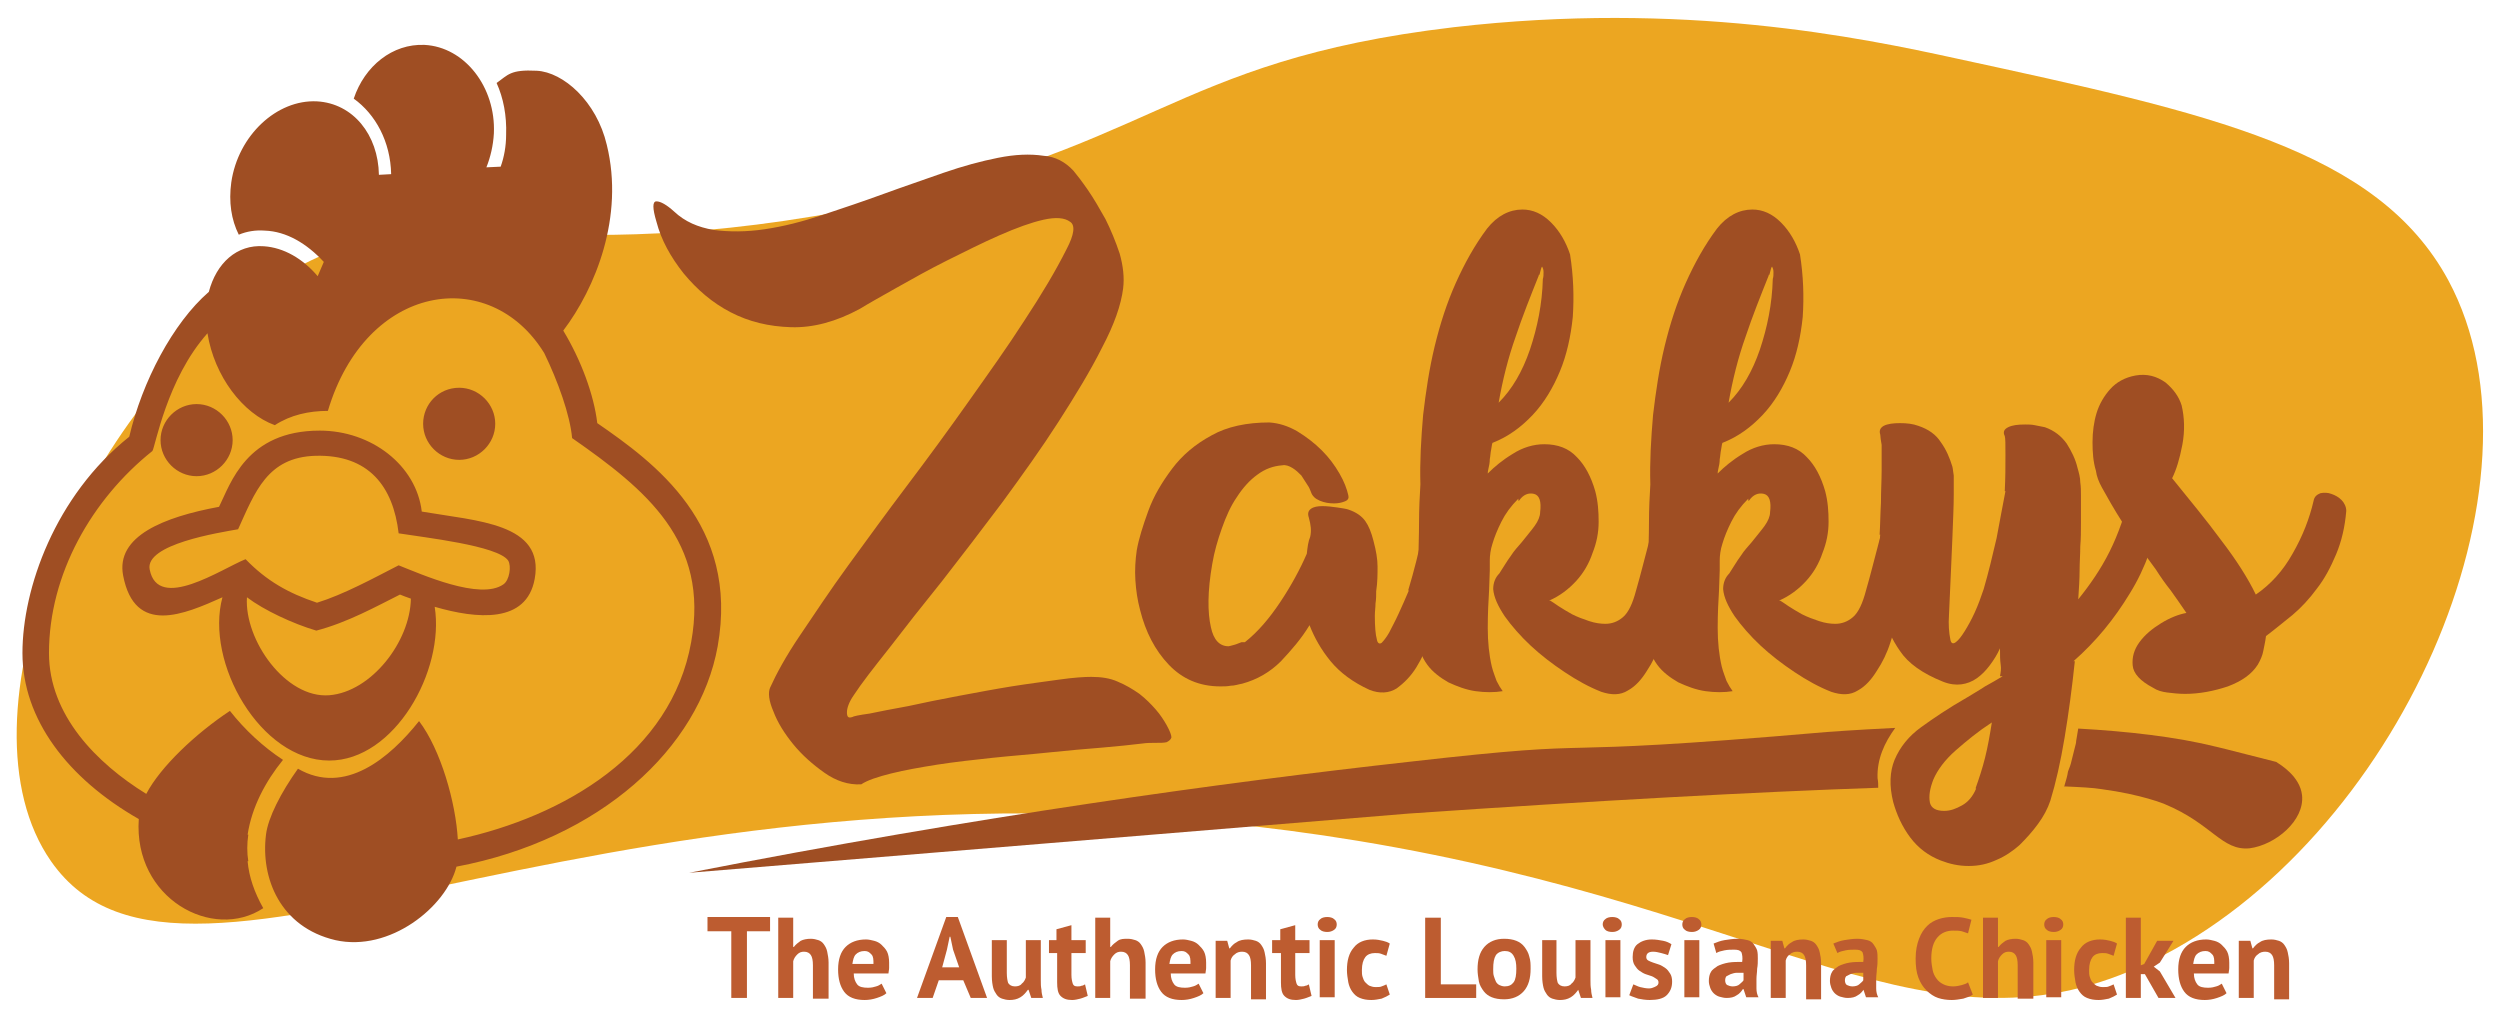 <?xml version="1.0" encoding="utf-8"?>
<!-- Generator: Adobe Illustrator 19.2.1, SVG Export Plug-In . SVG Version: 6.00 Build 0)  -->
<svg version="1.1" id="Layer_1" xmlns="http://www.w3.org/2000/svg" xmlns:xlink="http://www.w3.org/1999/xlink" x="0px" y="0px"
	 viewBox="0 0 367.5 149.4" style="enable-background:new 0 0 367.5 149.4;" xml:space="preserve">
<style type="text/css">
	.st0{fill:#ECA621;}
	.st1{fill:#9F4E23;}
	.st2{fill:#BD5C30;}
</style>
<g>
	<path class="st0" d="M287.6,8.6c-14.2-3.1-40.2-8.5-73.9-4.6C171.4,9,169.6,22.5,124.1,31c-49,9.1-61.2-4-83.6,10.2
		C11.5,59.5-7,105.8,7.5,126.6c20.1,28.8,83-21,192.1-3c62.4,10.3,84,33.6,116.7,17.7c36.1-17.6,59.6-70.4,43.6-100.1
		C349.5,22,325,16.7,287.6,8.6z"/>
	<g>
		<path class="st1" d="M157.8,25.1c0.5,0.6,1.2,1.5,2.1,2.8c0.9,1.3,1.7,2.7,2.6,4.3c0.8,1.6,1.5,3.3,2.1,5.1
			c0.5,1.8,0.7,3.5,0.5,5.1c-0.3,2.4-1.3,5.3-3.1,8.7c-1.7,3.4-3.9,7-6.4,10.9c-2.5,3.9-5.3,7.8-8.3,11.9c-3,4-6,7.9-8.8,11.5
			c-2.9,3.6-5.5,6.9-7.8,9.9c-2.3,2.9-4.1,5.2-5.2,6.9c-0.7,1-1,1.9-1,2.5c0,0.7,0.2,0.9,0.8,0.7c0.1-0.1,1-0.3,2.5-0.5
			c1.5-0.3,3.4-0.7,5.7-1.1c2.3-0.5,4.7-1,7.4-1.5c2.7-0.5,5.3-1,7.8-1.4c2.5-0.4,4.9-0.7,7-1c2.1-0.3,3.7-0.4,4.7-0.4
			c1.5,0,2.8,0.2,3.9,0.7c1.2,0.5,2.2,1.1,3.2,1.8c0.9,0.7,1.7,1.5,2.4,2.3c0.7,0.8,1.2,1.6,1.6,2.3c0.5,0.9,0.7,1.5,0.7,1.8
			c-0.1,0.3-0.3,0.5-0.7,0.7c-0.4,0.1-0.9,0.1-1.6,0.1c-0.7,0-1.3,0-2,0.1c-1.6,0.2-3.6,0.4-5.9,0.6c-2.4,0.2-4.9,0.4-7.7,0.7
			c-2.8,0.3-5.6,0.5-8.4,0.8c-2.8,0.3-5.5,0.6-8.1,1c-2.5,0.4-4.8,0.8-6.8,1.3c-2,0.5-3.5,1-4.4,1.6c-1.9,0.1-3.7-0.5-5.4-1.7
			c-1.7-1.2-3.3-2.6-4.6-4.2c-1.3-1.6-2.3-3.2-2.9-4.8c-0.7-1.6-0.8-2.8-0.5-3.5c0.9-2,2.3-4.6,4.4-7.7c2.1-3.1,4.4-6.6,7.1-10.3
			c2.7-3.7,5.6-7.7,8.7-11.8c3.1-4.1,6.1-8.2,9-12.3c2.9-4.1,5.7-8,8.2-11.9c2.5-3.8,4.6-7.3,6.2-10.5c1.1-2.1,1.3-3.5,0.5-4
			c-0.8-0.6-2.1-0.7-3.9-0.3c-1.8,0.4-4,1.2-6.5,2.3c-2.5,1.1-5.1,2.4-7.7,3.7c-2.6,1.3-5.1,2.7-7.4,4c-2.3,1.3-4.1,2.3-5.4,3.1
			c-3.5,1.9-6.9,2.8-10.1,2.7c-3.3-0.1-6.2-0.8-8.9-2.2c-2.7-1.4-4.9-3.3-6.9-5.7c-1.9-2.4-3.3-4.9-4-7.6c-0.6-2-0.6-3,0-3
			c0.6,0,1.5,0.5,2.6,1.5c1.6,1.5,3.5,2.3,5.8,2.7c2.3,0.3,4.8,0.3,7.5-0.1c2.7-0.4,5.5-1.1,8.5-2.1c3-1,6-2,9-3.1
			c3-1.1,6-2.1,8.8-3.1c2.9-1,5.5-1.7,8-2.2c2.5-0.5,4.7-0.6,6.7-0.3C155.1,23,156.6,23.8,157.8,25.1z"/>
		<path class="st1" d="M192.4,76.1c-0.2-0.6-0.1-1,0.3-1.3c0.4-0.3,1-0.4,1.7-0.4c0.7,0,1.5,0.1,2.2,0.2c0.7,0.1,1.3,0.2,1.6,0.3
			c1.2,0.4,2,1,2.5,1.7c0.5,0.7,0.9,1.7,1.2,2.9c0.4,1.5,0.6,2.7,0.6,3.8c0,1.1,0,2.3-0.2,3.6c0,0.6,0,1.2-0.1,1.8
			c0,0.6-0.1,1.2-0.1,1.8c0,1.6,0.1,2.8,0.3,3.5c0.1,0.6,0.4,0.7,0.7,0.5c0.3-0.3,0.7-0.8,1.1-1.5c0.4-0.8,0.9-1.7,1.4-2.8
			c0.5-1.1,1-2.2,1.5-3.4h-0.1c0.9-3,1.6-5.8,2.1-8.3c0.5-2.6,0.9-4.6,1.1-6c0.3-0.5,0.7-0.8,1.2-0.9c0.5-0.1,1-0.1,1.5,0.2
			c0.5,0.2,0.9,0.6,1.3,1.1c0.4,0.5,0.6,1.1,0.6,1.7l-0.3,1.9c-0.3,1.6-0.7,3.5-1.1,5.8s-1,4.6-1.6,6.9c-0.4,1.4-0.9,2.9-1.5,4.5
			c-0.6,1.6-1.3,3.1-2.1,4.4c-0.8,1.3-1.8,2.3-2.9,3.1c-1.1,0.7-2.5,0.8-4,0.2c-2.4-1.1-4.3-2.5-5.7-4.2c-1.4-1.7-2.4-3.5-3.1-5.3
			c-1.2,2-2.7,3.7-4.2,5.3c-1.6,1.6-3.5,2.7-5.7,3.3c-0.6,0.1-1.1,0.3-1.7,0.3c-0.5,0.1-1,0.1-1.5,0.1c-3.1,0-5.6-1.1-7.6-3.2
			c-2-2.1-3.4-4.8-4.2-8c-0.4-1.5-0.6-2.9-0.7-4.4c-0.1-1.5,0-3,0.2-4.4c0.3-1.7,0.9-3.6,1.7-5.8c0.8-2.2,2-4.2,3.5-6.2
			c1.5-2,3.4-3.6,5.8-4.9c2.3-1.3,5.2-1.9,8.5-1.9c1.4,0.1,2.7,0.5,4.1,1.3c1.3,0.8,2.5,1.7,3.6,2.8c1.1,1.1,1.9,2.2,2.6,3.4
			c0.7,1.2,1.1,2.3,1.3,3.2c0.1,0.4,0,0.7-0.5,0.9c-0.5,0.2-1,0.3-1.6,0.3c-0.7,0-1.4-0.1-2.1-0.4c-0.7-0.3-1.1-0.7-1.3-1.3
			c-0.1-0.2-0.2-0.6-0.5-1c-0.3-0.5-0.6-0.9-0.9-1.4c-0.4-0.4-0.8-0.8-1.3-1.1c-0.5-0.3-1-0.5-1.5-0.4c-1.3,0.1-2.5,0.5-3.7,1.4
			c-1.1,0.8-2.1,1.9-3,3.3c-0.9,1.3-1.6,2.9-2.2,4.6c-0.6,1.7-1.1,3.4-1.4,5.2c-0.7,4-0.7,7.1-0.2,9.3c0.4,1.9,1.3,2.8,2.6,2.8
			c0.1,0,0.4-0.1,0.8-0.2c0.4-0.1,0.8-0.3,1.1-0.4H183c1.9-1.5,3.6-3.5,5.2-5.9c1.6-2.4,2.9-4.8,3.9-7.1c0.1-0.9,0.2-1.8,0.5-2.5
			C192.8,78,192.7,77.2,192.4,76.1z"/>
		<path class="st1" d="M223.2,73.3c-1.1,1.1-1.9,2.2-2.5,3.4c-0.6,1.2-1,2.2-1.3,3.2c-0.3,0.9-0.4,1.8-0.4,2.5c0,0.7,0,1.2,0,1.4
			l-0.1,2.9c-0.1,1.6-0.2,3.5-0.2,5.6c0,2.1,0.2,4,0.6,5.7c0.2,0.8,0.5,1.5,0.7,2.1c0.3,0.6,0.6,1.1,0.9,1.5c-1.2,0.2-2.6,0.2-4,0
			c-1.4-0.2-2.7-0.7-4-1.3c-1.2-0.7-2.3-1.5-3.1-2.6s-1.3-2.4-1.4-4c0-1.2,0-2.7,0-4.6c0-1.9,0-3.9,0.1-6c0-2.1,0.1-4.3,0.1-6.3
			c0-2.1,0.1-3.9,0.2-5.6c-0.1-3.3,0.1-6.7,0.4-10.2c0.4-3.4,0.9-6.8,1.7-10.1c0.8-3.3,1.8-6.4,3.1-9.3c1.3-2.9,2.8-5.6,4.6-8
			c1.5-1.9,3.3-2.8,5.2-2.8c1.5,0,2.9,0.6,4.2,1.9c1.3,1.3,2.2,2.9,2.8,4.7c0.5,3.2,0.6,6.2,0.4,9.2c-0.3,2.9-0.9,5.6-1.9,8
			c-1,2.4-2.3,4.6-4,6.4c-1.7,1.8-3.6,3.2-5.9,4.1c-0.1,0.2-0.1,0.5-0.2,1c-0.1,0.4-0.1,0.9-0.2,1.4c0,0.5-0.1,1-0.2,1.4
			c-0.1,0.4-0.1,0.6-0.1,0.7c1-1,2.2-2,3.7-2.9c1.4-0.9,3-1.4,4.6-1.4c2,0,3.6,0.6,4.8,1.9c1.2,1.2,2.1,2.9,2.7,5
			c0.4,1.5,0.5,3,0.5,4.5c0,1.6-0.3,3.1-0.9,4.6c-0.5,1.5-1.3,2.9-2.4,4.1c-1.1,1.2-2.4,2.2-4,2.9h0.2c0.2,0.1,0.6,0.4,1.2,0.8
			c0.6,0.4,1.3,0.8,2,1.2c0.8,0.4,1.6,0.7,2.5,1c0.9,0.3,1.7,0.4,2.4,0.4c0.9,0,1.8-0.3,2.6-1c0.8-0.7,1.4-2,1.9-3.9
			c0.7-2.4,1.3-4.9,2-7.5c0.7-2.6,1.2-4.8,1.5-6.4c0.1-0.5,0.5-0.8,1-0.9c0.5-0.1,1,0,1.6,0.2c0.5,0.3,1,0.6,1.5,1.1
			c0.4,0.5,0.6,1,0.5,1.7c-0.1,1.5-0.5,3.5-1,6.2c-0.5,2.7-1.1,5.3-1.8,8l-0.5,1.2h0.1c-0.4,1.1-0.8,2.4-1.3,4c-0.5,1.6-1.2,3-2,4.2
			c-0.8,1.3-1.7,2.3-2.8,2.9c-1.1,0.7-2.4,0.7-3.9,0.2c-1.8-0.7-3.6-1.7-5.4-2.9c-1.8-1.2-3.5-2.5-5-3.9c-1.5-1.4-2.8-2.9-3.8-4.3
			c-1-1.5-1.6-2.8-1.7-4c0-0.9,0.3-1.7,0.9-2.3c0.6-0.9,1.1-1.8,1.7-2.6c0.5-0.8,1.1-1.4,1.6-2c0.7-0.9,1.4-1.7,1.9-2.4
			c0.5-0.7,0.8-1.4,0.8-2c0.2-1.6-0.1-2.5-0.9-2.7c-0.8-0.2-1.6,0.1-2.2,1H223.2z M226.2,40.5c-1.2,3-2.4,6-3.4,9
			c-1.1,3.1-1.9,6.3-2.5,9.7c2-2,3.5-4.6,4.6-7.8c1.1-3.3,1.8-6.7,1.9-10.4c0.1-0.3,0.1-0.6,0.1-1c0-0.4-0.1-0.6-0.2-0.8
			c-0.1,0-0.2,0.4-0.4,1.2H226.2z"/>
		<path class="st1" d="M257,73.3c-1.1,1.1-1.9,2.2-2.5,3.4c-0.6,1.2-1,2.2-1.3,3.2c-0.3,0.9-0.4,1.8-0.4,2.5c0,0.7,0,1.2,0,1.4
			l-0.1,2.9c-0.1,1.6-0.2,3.5-0.2,5.6c0,2.1,0.2,4,0.6,5.7c0.2,0.8,0.5,1.5,0.7,2.1c0.3,0.6,0.6,1.1,0.9,1.5c-1.2,0.2-2.6,0.2-4,0
			c-1.4-0.2-2.7-0.7-4-1.3c-1.2-0.7-2.3-1.5-3.1-2.6s-1.3-2.4-1.4-4c0-1.2,0-2.7,0-4.6c0-1.9,0-3.9,0.1-6c0-2.1,0.1-4.3,0.1-6.3
			c0-2.1,0.1-3.9,0.2-5.6c-0.1-3.3,0.1-6.7,0.4-10.2c0.4-3.4,0.9-6.8,1.7-10.1c0.8-3.3,1.8-6.4,3.1-9.3c1.3-2.9,2.8-5.6,4.6-8
			c1.5-1.9,3.3-2.8,5.2-2.8c1.5,0,2.9,0.6,4.2,1.9c1.3,1.3,2.2,2.9,2.8,4.7c0.5,3.2,0.6,6.2,0.4,9.2c-0.3,2.9-0.9,5.6-1.9,8
			c-1,2.4-2.3,4.6-4,6.4c-1.7,1.8-3.6,3.2-5.9,4.1c-0.1,0.2-0.1,0.5-0.2,1c-0.1,0.4-0.1,0.9-0.2,1.4c0,0.5-0.1,1-0.2,1.4
			c-0.1,0.4-0.1,0.6-0.1,0.7c1-1,2.2-2,3.7-2.9c1.4-0.9,3-1.4,4.6-1.4c2,0,3.6,0.6,4.8,1.9c1.2,1.2,2.1,2.9,2.7,5
			c0.4,1.5,0.5,3,0.5,4.5c0,1.6-0.3,3.1-0.9,4.6c-0.5,1.5-1.3,2.9-2.4,4.1c-1.1,1.2-2.4,2.2-4,2.9h0.2c0.2,0.1,0.6,0.4,1.2,0.8
			c0.6,0.4,1.3,0.8,2,1.2c0.8,0.4,1.6,0.7,2.5,1c0.9,0.3,1.7,0.4,2.4,0.4c0.9,0,1.8-0.3,2.6-1c0.8-0.7,1.4-2,1.9-3.9
			c0.7-2.4,1.3-4.9,2-7.5c0.7-2.6,1.2-4.8,1.5-6.4c0.1-0.5,0.5-0.8,1-0.9c0.5-0.1,1,0,1.6,0.2c0.5,0.3,1,0.6,1.5,1.1
			c0.4,0.5,0.6,1,0.5,1.7c-0.1,1.5-0.5,3.5-1,6.2c-0.5,2.7-1.1,5.3-1.8,8l-0.5,1.2h0.1c-0.4,1.1-0.8,2.4-1.3,4c-0.5,1.6-1.2,3-2,4.2
			c-0.8,1.3-1.7,2.3-2.8,2.9c-1.1,0.7-2.4,0.7-3.9,0.2c-1.8-0.7-3.6-1.7-5.4-2.9c-1.8-1.2-3.5-2.5-5-3.9c-1.5-1.4-2.8-2.9-3.8-4.3
			c-1-1.5-1.6-2.8-1.7-4c0-0.9,0.3-1.7,0.9-2.3c0.6-0.9,1.1-1.8,1.7-2.6c0.5-0.8,1.1-1.4,1.6-2c0.7-0.9,1.4-1.7,1.9-2.4
			c0.5-0.7,0.8-1.4,0.8-2c0.2-1.6-0.1-2.5-0.9-2.7c-0.8-0.2-1.6,0.1-2.2,1H257z M260,40.5c-1.2,3-2.4,6-3.4,9
			c-1.1,3.1-1.9,6.3-2.5,9.7c2-2,3.5-4.6,4.6-7.8c1.1-3.3,1.8-6.7,1.9-10.4c0.1-0.3,0.1-0.6,0.1-1c0-0.4-0.1-0.6-0.2-0.8
			c-0.1,0-0.2,0.4-0.4,1.2H260z"/>
		<path class="st1" d="M276.4,63.9c-0.2-0.6,0-1,0.5-1.3c0.6-0.3,1.4-0.4,2.4-0.4c1,0,1.9,0.1,2.7,0.4c1.5,0.5,2.6,1.3,3.3,2.4
			c0.8,1.1,1.3,2.3,1.7,3.6c0.1,0.4,0.1,0.8,0.2,1.3c0,0.5,0,1.4,0,2.9c0,1.5-0.1,3.6-0.2,6.3c-0.1,2.8-0.3,6.5-0.5,11.3
			c-0.1,1.4,0,2.6,0.2,3.6c0.1,0.6,0.4,0.7,0.8,0.4c0.4-0.3,0.8-0.8,1.3-1.6c0.5-0.8,1-1.7,1.5-2.8c0.5-1.1,0.9-2.2,1.3-3.4
			c0.7-2.4,1.3-4.9,1.9-7.5c0.5-2.6,0.9-4.9,1.3-6.9h-0.1c0.1-2,0.1-3.7,0.1-5.3c0-1.6,0-2.5-0.1-2.8c-0.3-0.6-0.1-1,0.5-1.3
			c0.6-0.3,1.4-0.4,2.5-0.4c0.4,0,0.9,0,1.4,0.1c0.5,0.1,1,0.2,1.5,0.3c1.4,0.5,2.4,1.3,3.2,2.4c0.7,1.1,1.3,2.3,1.6,3.6
			c0.2,0.7,0.4,1.4,0.4,2.1c0.1,0.7,0.1,1.3,0.1,1.9c0,1.5,0,2.8,0,4c0,1.2,0,2.4-0.1,3.5c0,1.2-0.1,2.4-0.1,3.6
			c0,1.2-0.1,2.7-0.2,4.2c1.7-2.1,3.3-4.4,4.6-7c1.3-2.6,2.3-5.5,3.1-8.8c0.1-0.4,0.4-0.5,0.9-0.4c0.5,0.1,1.1,0.2,1.6,0.5
			c0.6,0.3,1.1,0.6,1.5,1c0.4,0.4,0.6,0.8,0.5,1.1c-0.8,4.7-2.3,9-4.6,12.7c-2.3,3.8-5,7.1-8.3,10h0.2c-0.4,3.8-0.9,7.6-1.5,11.2
			c-0.6,3.6-1.3,6.7-2.1,9.3c-0.4,1.2-1,2.3-1.8,3.4c-0.8,1.1-1.7,2.1-2.7,3.1c-1,0.9-2.2,1.7-3.4,2.2c-1.3,0.6-2.6,0.9-4.1,0.9
			c-1.5,0-2.8-0.3-4.1-0.8c-1.8-0.7-3.3-1.8-4.5-3.4c-1.2-1.6-2-3.4-2.5-5.2c-0.6-2.4-0.5-4.5,0.2-6.2c0.8-1.9,2.1-3.5,3.9-4.8
			c1.8-1.3,4-2.8,6.8-4.4c0.8-0.5,1.7-1,2.6-1.6c0.9-0.5,1.8-1,2.6-1.5H294c0.1-0.5,0.2-1.1,0.1-1.7c-0.1-0.7-0.1-1.4-0.1-2.2v-0.2
			c-0.4,0.9-0.9,1.7-1.5,2.5c-0.6,0.8-1.2,1.4-1.9,1.9c-0.7,0.5-1.5,0.8-2.3,0.9c-0.8,0.1-1.7,0-2.7-0.4c-3-1.2-5.1-2.7-6.3-4.5
			c-1.2-1.7-2.1-3.7-2.6-5.8c-0.4-1.6-0.6-3.2-0.6-4.9c0-1.7,0-3.4,0.2-5.1l0.1-1.3h-0.1c0.1-1.5,0.1-3,0.2-4.7
			c0-1.7,0.1-3.3,0.1-4.7c0-1.5,0-2.8,0-3.8C276.5,64.8,276.4,64.2,276.4,63.9z M285.8,119.2c0.9,0,1.7-0.3,2.6-0.8
			c0.9-0.5,1.6-1.3,2.1-2.5h-0.1c0.5-1.4,1-2.9,1.4-4.5c0.4-1.6,0.7-3.3,1-5.2c-2,1.3-3.7,2.7-5.3,4.1c-1.6,1.4-2.7,2.9-3.3,4.3
			c-0.5,1.3-0.7,2.4-0.5,3.4C283.9,118.8,284.6,119.2,285.8,119.2z"/>
		<path class="st1" d="M333.1,93.5c-0.1,0.9-0.3,1.6-0.4,2.2c-0.1,0.6-0.4,1.3-0.8,2c-0.9,1.4-2.3,2.4-4.4,3.2
			c-2.1,0.7-4.2,1.1-6.3,1.1c-0.9,0-1.8-0.1-2.6-0.2c-0.8-0.1-1.5-0.3-2.1-0.7c-1.9-1-2.9-2.1-3-3.3c-0.1-1.2,0.2-2.3,1-3.4
			c0.8-1.1,1.9-2,3.2-2.8c1.3-0.8,2.6-1.3,3.7-1.5c-0.8-1.2-1.6-2.3-2.3-3.3c-0.8-1-1.5-2-2.2-3.1c-1.1-1.5-2.2-3-3.3-4.5
			c-1.1-1.6-2.2-3.3-3.3-5.2c-0.4-0.7-0.8-1.4-1.3-2.3c-0.5-0.9-0.8-1.7-0.9-2.5c-0.4-1.3-0.5-2.7-0.5-4.2c0-1.5,0.2-3,0.6-4.3
			c0.4-1.3,1.1-2.5,2-3.5c0.9-1,2.1-1.7,3.7-2c1.7-0.3,3.1,0.1,4.4,1c1.2,1,2,2.1,2.4,3.4c0.4,1.7,0.5,3.7,0.1,5.8
			c-0.4,2.1-0.9,3.7-1.5,4.9c2.5,3.1,5,6.1,7.2,9.1c2.3,3,4,5.7,5.1,8c2.2-1.5,4-3.5,5.4-6c1.5-2.6,2.5-5.2,3.1-7.8
			c0.1-0.6,0.5-0.9,1-1.1c0.5-0.1,1.1-0.1,1.6,0.1c0.6,0.2,1.1,0.5,1.5,0.9c0.4,0.4,0.7,1,0.7,1.6c-0.2,2.4-0.7,4.5-1.5,6.4
			c-0.8,1.9-1.7,3.6-2.8,5c-1.1,1.5-2.3,2.8-3.6,3.9C335.5,91.6,334.3,92.6,333.1,93.5z"/>
	</g>
	<g>
		<path class="st1" d="M87.8,62.2c8.4,5.8,20.9,14.9,17.7,32.8c-2.7,15-17.3,28.4-38.4,32.4c-1.5,5.9-9.8,12.6-17.8,10.8
			c-8.1-1.9-11-9.1-10.2-15.5c0.3-2.5,2.2-6.2,4.7-9.7c6.9,4,13.5-1.6,17.8-7c3.2,4.2,5.4,12,5.7,17.4c15.7-3.4,31.4-12.7,34.3-29
			c2.7-14.8-6.6-22.4-17.5-30C83.8,61,82,56,80,51.9l0,0c-8-13-26.2-10.3-31.8,8.5h0c-2.8,0-5.5,0.6-7.8,2.1
			c-4.7-1.7-8.9-7.2-9.9-13.5c-6,6.7-7.7,16.8-8.1,17.3C13.5,73.4,7.2,84.4,7.2,96c0,9.1,7,16.2,14.3,20.7c2.1-4,7.3-8.9,12.3-12.2
			c2.2,2.8,4.9,5.3,7.8,7.2c-2.6,3.2-4.6,7-5.2,11l0.1,0c-0.2,1.3-0.2,2.7,0,3.9l-0.1,0c0.2,2.3,1,4.6,2.3,6.9
			c-7.4,4.9-19.1-1.4-18.3-13.1C9.9,114.4,3.3,105.7,3.3,96c0-9.5,4.8-23.1,15.7-31.8c1.9-8.1,6.4-16.7,11.7-21.3
			c1.1-4.2,4.1-7,8.1-6.7c2.9,0.2,5.7,1.8,7.9,4.4l0.9-2.1c-2.5-2.7-5.5-4.5-8.7-4.6c-1.3-0.1-2.6,0.1-3.8,0.6
			c-1.1-2.2-1.5-4.8-1.1-7.7c1-6.9,6.7-12.2,12.6-11.9c5.3,0.3,9,4.9,9.1,10.8l1.8-0.1c-0.1-4.8-2.3-8.8-5.5-11.1
			c1.6-4.8,5.7-8.1,10.4-7.9c5.9,0.3,10.5,6.2,10.2,13c-0.1,1.8-0.5,3.5-1.1,5l2.1-0.1c0.5-1.4,0.8-3,0.8-4.7
			c0.1-2.8-0.4-5.4-1.4-7.6c1.7-1.2,2-2,5.9-1.8c3.9,0.2,8.8,4.5,10.3,10.9c2.6,10.6-1.7,21.1-6.4,27.3C85.4,52.9,87.3,58,87.8,62.2
			L87.8,62.2z M47,63.3c7.6,0,14.2,5.1,15,11.9c8.1,1.4,18.1,1.7,16.6,9.9c-1.2,6.6-8.5,5.9-14.7,4.1c1.5,9.4-5.9,22.6-15.5,22.6
			c-10.1,0-18.3-14.4-15.7-24c-5.6,2.5-12.9,5.7-14.6-3.2c-1.1-5.8,6-8.6,14.1-10.1C33.9,71.1,36.2,63.3,47,63.3L47,63.3z M60.4,88
			c-0.6-0.2-1.1-0.4-1.6-0.6c-3.4,1.7-7.7,4.1-12.3,5.3c-3.4-1-7.7-3-10.2-4.9c-0.4,6.3,5.7,14.9,12.1,14.4
			C54.6,101.7,60.3,94.3,60.4,88z M46.6,88.6c3.9-1.2,8.3-3.6,12-5.5c3.3,1.3,12,5.2,15.4,2.8c0.9-0.6,1.2-2.7,0.7-3.5
			c-1.5-2.2-12.4-3.4-16.1-4c-0.8-6.9-4.4-11.6-12.2-11.4c-7.1,0.2-8.9,5.3-11.4,10.8c-2.8,0.5-13.7,2.2-13,5.9
			c1.2,6.3,10.6-0.1,14.1-1.5C39.2,85.4,42.4,87.2,46.6,88.6L46.6,88.6z M28.9,59.4c-2.9,0-5.3,2.4-5.3,5.3c0,2.9,2.4,5.3,5.3,5.3
			c2.9,0,5.3-2.4,5.3-5.3C34.2,61.8,31.8,59.4,28.9,59.4z M30.3,61c-0.9,0-1.6,0.7-1.6,1.6c0,0.9,0.7,1.6,1.6,1.6
			c0.9,0,1.6-0.7,1.6-1.6C31.8,61.7,31.1,61,30.3,61z M67.5,57c2.9,0,5.3,2.4,5.3,5.3s-2.4,5.3-5.3,5.3s-5.3-2.4-5.3-5.3
			S64.5,57,67.5,57z M66.1,58.6c0.9,0,1.6,0.7,1.6,1.6c0,0.9-0.7,1.6-1.6,1.6s-1.6-0.7-1.6-1.6C64.5,59.3,65.2,58.6,66.1,58.6z"/>
	</g>
	<g>
		<path class="st1" d="M276,114.4c-0.1-2.8,1-5.2,2.6-7.4c-6.1,0.3-10,0.6-10,0.6c-46.2,4-29.1,0.7-61.6,4.4
			c-26.9,3-62.8,7.9-105.7,16.3l105.7-8.7c27.5-1.9,51.3-3.2,69.1-3.8C276.1,115.3,276.1,114.9,276,114.4z"/>
		<path class="st1" d="M338.4,116.9c-0.3-2.8-3.2-4.5-3.8-4.9c-8.2-2.1-8.7-2.2-8.7-2.2c-6-1.5-13.2-2.3-20.4-2.7
			c-0.1,0.6-0.2,1.2-0.3,1.8c0,0.3-0.1,0.6-0.2,1c-0.2,0.7-0.3,1.3-0.5,2c-0.1,0.5-0.3,1-0.5,1.5c-0.1,0.7-0.3,1.3-0.5,2
			c0,0.1,0,0.1-0.1,0.2c2.4,0.1,4.3,0.2,5.5,0.4c6,0.8,9.3,2.2,9.3,2.2c7,2.9,8.4,6.9,12.5,6.5C334.5,124.2,338.8,120.6,338.4,116.9
			z"/>
	</g>
	<g>
		<path class="st2" d="M113.2,136.9h-3.4v9.8h-2.3v-9.8h-3.5v-2.1h9.2V136.9z"/>
		<path class="st2" d="M119.5,146.7v-4.8c0-0.7-0.1-1.2-0.3-1.5c-0.2-0.3-0.5-0.5-1-0.5c-0.4,0-0.7,0.1-1,0.4
			c-0.3,0.3-0.5,0.6-0.6,1v5.4h-2.2v-11.8h2.2v4.3h0.1c0.3-0.4,0.6-0.6,1-0.9c0.4-0.2,0.9-0.3,1.5-0.3c0.4,0,0.8,0.1,1.1,0.2
			c0.3,0.1,0.6,0.3,0.8,0.6c0.2,0.3,0.4,0.6,0.5,1.1s0.2,1,0.2,1.6v5.3H119.5z"/>
		<path class="st2" d="M130.3,146c-0.3,0.3-0.8,0.5-1.4,0.7c-0.6,0.2-1.2,0.3-1.8,0.3c-1.4,0-2.4-0.4-3-1.2s-0.9-1.9-0.9-3.3
			c0-1.5,0.4-2.6,1.1-3.3c0.7-0.7,1.7-1.1,3-1.1c0.4,0,0.8,0.1,1.2,0.2c0.4,0.1,0.8,0.3,1.1,0.6c0.3,0.3,0.6,0.6,0.8,1
			c0.2,0.4,0.3,1,0.3,1.6c0,0.2,0,0.5,0,0.8c0,0.3-0.1,0.6-0.1,0.8h-5.1c0,0.7,0.2,1.2,0.5,1.6c0.3,0.4,0.9,0.5,1.6,0.5
			c0.5,0,0.9-0.1,1.2-0.2c0.4-0.1,0.6-0.3,0.8-0.4L130.3,146z M127.1,139.8c-0.6,0-1,0.2-1.3,0.5c-0.3,0.3-0.4,0.8-0.5,1.4h3.1
			c0-0.6,0-1.1-0.3-1.4S127.6,139.8,127.1,139.8z"/>
		<path class="st2" d="M141.6,144.1h-3.6l-0.9,2.6h-2.3l4.3-11.9h1.7l4.3,11.9h-2.4L141.6,144.1z M138.5,142.2h2.5l-0.9-2.6
			l-0.4-1.9h-0.1l-0.4,1.9L138.5,142.2z"/>
		<path class="st2" d="M148,138.2v4.8c0,0.7,0.1,1.2,0.2,1.5c0.2,0.3,0.5,0.5,1,0.5c0.4,0,0.8-0.1,1-0.4c0.3-0.2,0.5-0.6,0.6-0.9
			v-5.5h2.2v5.9c0,0.5,0,0.9,0.1,1.4c0,0.4,0.1,0.8,0.2,1.2h-1.7l-0.4-1.2h-0.1c-0.3,0.4-0.6,0.8-1.1,1.1c-0.5,0.3-1,0.4-1.6,0.4
			c-0.4,0-0.8-0.1-1.1-0.2c-0.3-0.1-0.6-0.3-0.8-0.6c-0.2-0.3-0.4-0.6-0.5-1c-0.1-0.4-0.2-1-0.2-1.7v-5.3H148z"/>
		<path class="st2" d="M154.1,138.2h1.2v-1.6l2.2-0.6v2.2h2.1v1.9h-2.1v3.2c0,0.6,0.1,1,0.2,1.3c0.1,0.3,0.3,0.4,0.7,0.4
			c0.2,0,0.4,0,0.6-0.1c0.2,0,0.3-0.1,0.5-0.2l0.4,1.7c-0.3,0.1-0.7,0.3-1.1,0.4c-0.4,0.1-0.8,0.2-1.2,0.2c-0.8,0-1.3-0.2-1.7-0.6
			c-0.4-0.4-0.5-1.1-0.5-2v-4.3h-1.2V138.2z"/>
		<path class="st2" d="M166.1,146.7v-4.8c0-0.7-0.1-1.2-0.3-1.5c-0.2-0.3-0.5-0.5-1-0.5c-0.4,0-0.7,0.1-1,0.4
			c-0.3,0.3-0.5,0.6-0.6,1v5.4h-2.2v-11.8h2.2v4.3h0.1c0.3-0.4,0.6-0.6,1-0.9s0.9-0.3,1.5-0.3c0.4,0,0.8,0.1,1.1,0.2
			c0.3,0.1,0.6,0.3,0.8,0.6c0.2,0.3,0.4,0.6,0.5,1.1s0.2,1,0.2,1.6v5.3H166.1z"/>
		<path class="st2" d="M176.9,146c-0.3,0.3-0.8,0.5-1.4,0.7c-0.6,0.2-1.2,0.3-1.8,0.3c-1.4,0-2.4-0.4-3-1.2
			c-0.6-0.8-0.9-1.9-0.9-3.3c0-1.5,0.4-2.6,1.1-3.3c0.7-0.7,1.7-1.1,3-1.1c0.4,0,0.8,0.1,1.2,0.2c0.4,0.1,0.8,0.3,1.1,0.6
			c0.3,0.3,0.6,0.6,0.8,1c0.2,0.4,0.3,1,0.3,1.6c0,0.2,0,0.5,0,0.8c0,0.3-0.1,0.6-0.1,0.8h-5.1c0,0.7,0.2,1.2,0.5,1.6
			c0.3,0.4,0.9,0.5,1.6,0.5c0.5,0,0.9-0.1,1.2-0.2c0.4-0.1,0.6-0.3,0.8-0.4L176.9,146z M173.7,139.8c-0.6,0-1,0.2-1.3,0.5
			c-0.3,0.3-0.4,0.8-0.5,1.4h3.1c0-0.6,0-1.1-0.3-1.4S174.2,139.8,173.7,139.8z"/>
		<path class="st2" d="M183.9,146.7v-4.8c0-0.7-0.1-1.2-0.3-1.5c-0.2-0.3-0.5-0.5-1-0.5c-0.4,0-0.8,0.1-1.1,0.4
			c-0.3,0.2-0.5,0.5-0.6,0.9v5.5h-2.2v-8.4h1.7l0.3,1.1h0.1c0.3-0.4,0.6-0.7,1-0.9c0.4-0.3,1-0.4,1.7-0.4c0.4,0,0.8,0.1,1.1,0.2
			c0.3,0.1,0.6,0.3,0.8,0.6c0.2,0.3,0.4,0.6,0.5,1.1c0.1,0.4,0.2,1,0.2,1.6v5.3H183.9z"/>
		<path class="st2" d="M187,138.2h1.2v-1.6l2.2-0.6v2.2h2.1v1.9h-2.1v3.2c0,0.6,0.1,1,0.2,1.3c0.1,0.3,0.3,0.4,0.7,0.4
			c0.2,0,0.4,0,0.6-0.1c0.2,0,0.3-0.1,0.5-0.2l0.4,1.7c-0.3,0.1-0.7,0.3-1.1,0.4c-0.4,0.1-0.8,0.2-1.2,0.2c-0.8,0-1.3-0.2-1.7-0.6
			c-0.4-0.4-0.5-1.1-0.5-2v-4.3H187V138.2z"/>
		<path class="st2" d="M193.7,135.9c0-0.3,0.1-0.6,0.4-0.8c0.2-0.2,0.6-0.3,1-0.3s0.8,0.1,1,0.3c0.3,0.2,0.4,0.5,0.4,0.8
			c0,0.3-0.1,0.6-0.4,0.8c-0.3,0.2-0.6,0.3-1,0.3s-0.8-0.1-1-0.3C193.8,136.5,193.7,136.2,193.7,135.9z M194,138.2h2.2v8.4H194
			V138.2z"/>
		<path class="st2" d="M204.3,146.2c-0.3,0.2-0.7,0.4-1.2,0.6c-0.5,0.1-1,0.2-1.5,0.2c-0.7,0-1.2-0.1-1.7-0.3
			c-0.5-0.2-0.8-0.5-1.1-0.9c-0.3-0.4-0.5-0.9-0.6-1.4c-0.1-0.6-0.2-1.2-0.2-1.8c0-1.4,0.3-2.5,1-3.3c0.6-0.8,1.6-1.2,2.8-1.2
			c0.6,0,1.1,0.1,1.5,0.2c0.4,0.1,0.7,0.2,1,0.4l-0.5,1.8c-0.3-0.1-0.5-0.2-0.8-0.3c-0.3-0.1-0.5-0.1-0.9-0.1
			c-0.6,0-1.1,0.2-1.4,0.6c-0.3,0.4-0.5,1-0.5,1.9c0,0.4,0,0.7,0.1,1s0.2,0.6,0.4,0.8c0.2,0.2,0.4,0.4,0.6,0.5
			c0.3,0.1,0.5,0.2,0.9,0.2c0.4,0,0.7,0,0.9-0.1c0.3-0.1,0.5-0.2,0.7-0.3L204.3,146.2z"/>
		<path class="st2" d="M217,146.7h-7.5v-11.8h2.3v9.8h5.2V146.7z"/>
		<path class="st2" d="M217.2,142.5c0-1.4,0.3-2.5,1-3.3c0.7-0.8,1.7-1.2,2.9-1.2c0.7,0,1.3,0.1,1.8,0.3c0.5,0.2,0.9,0.5,1.2,0.9
			c0.3,0.4,0.6,0.9,0.7,1.4c0.2,0.6,0.2,1.2,0.2,1.8c0,1.4-0.3,2.5-1,3.3c-0.7,0.8-1.7,1.2-2.9,1.2c-0.7,0-1.3-0.1-1.8-0.3
			c-0.5-0.2-0.9-0.5-1.2-0.9c-0.3-0.4-0.6-0.9-0.7-1.4C217.3,143.7,217.2,143.1,217.2,142.5z M219.5,142.5c0,0.4,0,0.7,0.1,1
			c0.1,0.3,0.2,0.6,0.3,0.8c0.1,0.2,0.3,0.4,0.5,0.5c0.2,0.1,0.5,0.2,0.8,0.2c0.6,0,1-0.2,1.3-0.6c0.3-0.4,0.4-1.1,0.4-2
			c0-0.8-0.1-1.4-0.4-1.9c-0.3-0.5-0.7-0.7-1.3-0.7c-0.5,0-1,0.2-1.3,0.6C219.6,140.9,219.5,141.5,219.5,142.5z"/>
		<path class="st2" d="M228.8,138.2v4.8c0,0.7,0.1,1.2,0.2,1.5c0.2,0.3,0.5,0.5,1,0.5c0.4,0,0.8-0.1,1-0.4c0.3-0.2,0.5-0.6,0.6-0.9
			v-5.5h2.2v5.9c0,0.5,0,0.9,0.1,1.4c0,0.4,0.1,0.8,0.2,1.2h-1.7l-0.4-1.2H232c-0.3,0.4-0.6,0.8-1.1,1.1c-0.5,0.3-1,0.4-1.6,0.4
			c-0.4,0-0.8-0.1-1.1-0.2c-0.3-0.1-0.6-0.3-0.8-0.6c-0.2-0.3-0.4-0.6-0.5-1c-0.1-0.4-0.2-1-0.2-1.7v-5.3H228.8z"/>
		<path class="st2" d="M235.6,135.9c0-0.3,0.1-0.6,0.4-0.8c0.2-0.2,0.6-0.3,1-0.3s0.8,0.1,1,0.3c0.3,0.2,0.4,0.5,0.4,0.8
			c0,0.3-0.1,0.6-0.4,0.8c-0.3,0.2-0.6,0.3-1,0.3s-0.8-0.1-1-0.3C235.8,136.5,235.6,136.2,235.6,135.9z M236,138.2h2.2v8.4H236
			V138.2z"/>
		<path class="st2" d="M243.8,144.4c0-0.2-0.1-0.4-0.3-0.5c-0.2-0.1-0.4-0.3-0.7-0.4c-0.3-0.1-0.6-0.2-0.9-0.3
			c-0.3-0.1-0.6-0.3-0.9-0.5c-0.3-0.2-0.5-0.5-0.7-0.8c-0.2-0.3-0.3-0.7-0.3-1.2c0-0.8,0.2-1.5,0.7-1.9c0.5-0.4,1.2-0.7,2.1-0.7
			c0.6,0,1.2,0.1,1.7,0.2c0.5,0.1,0.9,0.3,1.2,0.5l-0.5,1.6c-0.3-0.1-0.6-0.2-1-0.3c-0.4-0.1-0.8-0.2-1.2-0.2c-0.7,0-1,0.3-1,0.8
			c0,0.2,0.1,0.4,0.3,0.5c0.2,0.1,0.4,0.2,0.7,0.3c0.3,0.1,0.6,0.2,0.9,0.3s0.6,0.3,0.9,0.5c0.3,0.2,0.5,0.5,0.7,0.8
			c0.2,0.3,0.3,0.7,0.3,1.2c0,0.9-0.3,1.5-0.8,2c-0.5,0.5-1.4,0.7-2.5,0.7c-0.6,0-1.2-0.1-1.7-0.2c-0.5-0.2-0.9-0.3-1.3-0.5l0.6-1.6
			c0.3,0.1,0.6,0.3,1,0.4c0.4,0.1,0.9,0.2,1.3,0.2c0.3,0,0.6-0.1,0.8-0.2C243.7,144.9,243.8,144.7,243.8,144.4z"/>
		<path class="st2" d="M247.3,135.9c0-0.3,0.1-0.6,0.4-0.8c0.2-0.2,0.6-0.3,1-0.3s0.8,0.1,1,0.3c0.3,0.2,0.4,0.5,0.4,0.8
			c0,0.3-0.1,0.6-0.4,0.8c-0.3,0.2-0.6,0.3-1,0.3s-0.8-0.1-1-0.3C247.4,136.5,247.3,136.2,247.3,135.9z M247.6,138.2h2.2v8.4h-2.2
			V138.2z"/>
		<path class="st2" d="M251.9,138.7c0.5-0.2,1-0.4,1.6-0.5c0.6-0.1,1.3-0.2,1.9-0.2c0.6,0,1.1,0.1,1.5,0.2c0.4,0.1,0.7,0.3,0.9,0.6
			c0.2,0.3,0.4,0.6,0.5,0.9c0.1,0.4,0.1,0.8,0.1,1.2c0,0.5,0,1-0.1,1.5c0,0.5-0.1,1-0.1,1.5c0,0.5,0,1,0,1.4c0,0.5,0.1,0.9,0.3,1.3
			h-1.8l-0.4-1.2h-0.1c-0.2,0.3-0.5,0.7-0.9,0.9c-0.4,0.3-0.9,0.4-1.5,0.4c-0.4,0-0.7-0.1-1.1-0.2c-0.3-0.1-0.6-0.3-0.8-0.5
			c-0.2-0.2-0.4-0.5-0.5-0.8c-0.1-0.3-0.2-0.6-0.2-1c0-0.5,0.1-1,0.3-1.3c0.2-0.4,0.6-0.6,1-0.9c0.4-0.2,1-0.4,1.6-0.5
			c0.6-0.1,1.3-0.1,2-0.1c0.1-0.6,0-1.1-0.1-1.4c-0.2-0.3-0.5-0.4-1.1-0.4c-0.4,0-0.9,0-1.4,0.1c-0.5,0.1-0.9,0.2-1.2,0.4
			L251.9,138.7z M254.7,145c0.4,0,0.8-0.1,1-0.3s0.5-0.4,0.6-0.6V143c-0.3,0-0.7,0-1,0c-0.3,0-0.6,0.1-0.9,0.2
			c-0.2,0.1-0.4,0.2-0.6,0.3c-0.1,0.1-0.2,0.3-0.2,0.6c0,0.3,0.1,0.6,0.3,0.7C254.1,144.9,254.4,145,254.7,145z"/>
		<path class="st2" d="M265.5,146.7v-4.8c0-0.7-0.1-1.2-0.3-1.5c-0.2-0.3-0.5-0.5-1-0.5c-0.4,0-0.8,0.1-1.1,0.4
			c-0.3,0.2-0.5,0.5-0.6,0.9v5.5h-2.2v-8.4h1.7l0.3,1.1h0.1c0.3-0.4,0.6-0.7,1-0.9c0.4-0.3,1-0.4,1.7-0.4c0.4,0,0.8,0.1,1.1,0.2
			c0.3,0.1,0.6,0.3,0.8,0.6c0.2,0.3,0.4,0.6,0.5,1.1c0.1,0.4,0.2,1,0.2,1.6v5.3H265.5z"/>
		<path class="st2" d="M269.5,138.7c0.5-0.2,1-0.4,1.6-0.5c0.6-0.1,1.3-0.2,1.9-0.2c0.6,0,1.1,0.1,1.5,0.2c0.4,0.1,0.7,0.3,0.9,0.6
			c0.2,0.3,0.4,0.6,0.5,0.9c0.1,0.4,0.1,0.8,0.1,1.2c0,0.5,0,1-0.1,1.5c0,0.5-0.1,1-0.1,1.5c0,0.5,0,1,0,1.4c0,0.5,0.1,0.9,0.3,1.3
			h-1.8l-0.4-1.2H274c-0.2,0.3-0.5,0.7-0.9,0.9c-0.4,0.3-0.9,0.4-1.5,0.4c-0.4,0-0.7-0.1-1.1-0.2c-0.3-0.1-0.6-0.3-0.8-0.5
			c-0.2-0.2-0.4-0.5-0.5-0.8c-0.1-0.3-0.2-0.6-0.2-1c0-0.5,0.1-1,0.3-1.3c0.2-0.4,0.6-0.6,1-0.9c0.4-0.2,1-0.4,1.6-0.5
			c0.6-0.1,1.3-0.1,2-0.1c0.1-0.6,0-1.1-0.1-1.4c-0.2-0.3-0.5-0.4-1.1-0.4c-0.4,0-0.9,0-1.4,0.1c-0.5,0.1-0.9,0.2-1.2,0.4
			L269.5,138.7z M272.3,145c0.4,0,0.8-0.1,1-0.3s0.5-0.4,0.6-0.6V143c-0.3,0-0.7,0-1,0c-0.3,0-0.6,0.1-0.9,0.2
			c-0.2,0.1-0.4,0.2-0.6,0.3c-0.1,0.1-0.2,0.3-0.2,0.6c0,0.3,0.1,0.6,0.3,0.7C271.7,144.9,272,145,272.3,145z"/>
		<path class="st2" d="M290,146.2c-0.4,0.3-0.8,0.4-1.4,0.6c-0.6,0.1-1.1,0.2-1.7,0.2c-0.7,0-1.4-0.1-2-0.3
			c-0.6-0.2-1.2-0.6-1.7-1.1c-0.5-0.5-0.9-1.1-1.2-1.9c-0.3-0.8-0.4-1.7-0.4-2.8c0-1.2,0.2-2.1,0.5-2.9c0.3-0.8,0.7-1.4,1.2-1.9
			c0.5-0.5,1.1-0.8,1.7-1c0.6-0.2,1.3-0.3,1.9-0.3c0.7,0,1.2,0,1.7,0.1c0.5,0.1,0.9,0.2,1.2,0.3l-0.5,2c-0.3-0.1-0.6-0.2-0.9-0.3
			c-0.4-0.1-0.8-0.1-1.3-0.1c-0.9,0-1.7,0.3-2.3,1c-0.6,0.7-0.9,1.7-0.9,3.1c0,0.6,0.1,1.2,0.2,1.7c0.1,0.5,0.3,0.9,0.6,1.3
			c0.3,0.4,0.6,0.6,1,0.8c0.4,0.2,0.9,0.3,1.4,0.3c0.5,0,0.9-0.1,1.3-0.2c0.3-0.1,0.7-0.2,0.9-0.4L290,146.2z"/>
		<path class="st2" d="M296.6,146.7v-4.8c0-0.7-0.1-1.2-0.3-1.5c-0.2-0.3-0.5-0.5-1-0.5c-0.4,0-0.7,0.1-1,0.4
			c-0.3,0.3-0.5,0.6-0.6,1v5.4h-2.2v-11.8h2.2v4.3h0.1c0.3-0.4,0.6-0.6,1-0.9c0.4-0.2,0.9-0.3,1.5-0.3c0.4,0,0.8,0.1,1.1,0.2
			c0.3,0.1,0.6,0.3,0.8,0.6c0.2,0.3,0.4,0.6,0.5,1.1c0.1,0.4,0.2,1,0.2,1.6v5.3H296.6z"/>
		<path class="st2" d="M300.5,135.9c0-0.3,0.1-0.6,0.4-0.8c0.2-0.2,0.6-0.3,1-0.3s0.8,0.1,1,0.3c0.3,0.2,0.4,0.5,0.4,0.8
			c0,0.3-0.1,0.6-0.4,0.8c-0.3,0.2-0.6,0.3-1,0.3s-0.8-0.1-1-0.3C300.6,136.5,300.5,136.2,300.5,135.9z M300.8,138.2h2.2v8.4h-2.2
			V138.2z"/>
		<path class="st2" d="M311.2,146.2c-0.3,0.2-0.7,0.4-1.2,0.6c-0.5,0.1-1,0.2-1.5,0.2c-0.7,0-1.2-0.1-1.7-0.3
			c-0.5-0.2-0.8-0.5-1.1-0.9c-0.3-0.4-0.5-0.9-0.6-1.4c-0.1-0.6-0.2-1.2-0.2-1.8c0-1.4,0.3-2.5,1-3.3c0.6-0.8,1.6-1.2,2.8-1.2
			c0.6,0,1.1,0.1,1.5,0.2c0.4,0.1,0.7,0.2,1,0.4l-0.5,1.8c-0.3-0.1-0.5-0.2-0.8-0.3c-0.3-0.1-0.5-0.1-0.9-0.1
			c-0.6,0-1.1,0.2-1.4,0.6c-0.3,0.4-0.5,1-0.5,1.9c0,0.4,0,0.7,0.1,1c0.1,0.3,0.2,0.6,0.4,0.8c0.2,0.2,0.4,0.4,0.6,0.5
			c0.3,0.1,0.5,0.2,0.9,0.2c0.4,0,0.7,0,0.9-0.1c0.3-0.1,0.5-0.2,0.7-0.3L311.2,146.2z"/>
		<path class="st2" d="M315.3,143.2h-0.6v3.5h-2.2v-11.8h2.2v7l0.5-0.2l1.9-3.4h2.4l-2,3.2l-0.9,0.6l0.9,0.7l2.3,3.9h-2.5
			L315.3,143.2z"/>
		<path class="st2" d="M327.3,146c-0.3,0.3-0.8,0.5-1.4,0.7c-0.6,0.2-1.2,0.3-1.8,0.3c-1.4,0-2.4-0.4-3-1.2s-0.9-1.9-0.9-3.3
			c0-1.5,0.4-2.6,1.1-3.3c0.7-0.7,1.7-1.1,3-1.1c0.4,0,0.8,0.1,1.2,0.2c0.4,0.1,0.8,0.3,1.1,0.6c0.3,0.3,0.6,0.6,0.8,1
			c0.2,0.4,0.3,1,0.3,1.6c0,0.2,0,0.5,0,0.8c0,0.3-0.1,0.6-0.1,0.8h-5.1c0,0.7,0.2,1.2,0.5,1.6c0.3,0.4,0.9,0.5,1.6,0.5
			c0.5,0,0.9-0.1,1.2-0.2c0.4-0.1,0.6-0.3,0.8-0.4L327.3,146z M324.2,139.8c-0.6,0-1,0.2-1.3,0.5c-0.3,0.3-0.4,0.8-0.5,1.4h3.1
			c0-0.6,0-1.1-0.3-1.4S324.7,139.8,324.2,139.8z"/>
		<path class="st2" d="M334.3,146.7v-4.8c0-0.7-0.1-1.2-0.3-1.5c-0.2-0.3-0.5-0.5-1-0.5c-0.4,0-0.8,0.1-1.1,0.4
			c-0.3,0.2-0.5,0.5-0.6,0.9v5.5h-2.2v-8.4h1.7l0.3,1.1h0.1c0.3-0.4,0.6-0.7,1-0.9c0.4-0.3,1-0.4,1.7-0.4c0.4,0,0.8,0.1,1.1,0.2
			c0.3,0.1,0.6,0.3,0.8,0.6c0.2,0.3,0.4,0.6,0.5,1.1c0.1,0.4,0.2,1,0.2,1.6v5.3H334.3z"/>
	</g>
</g>
</svg>
